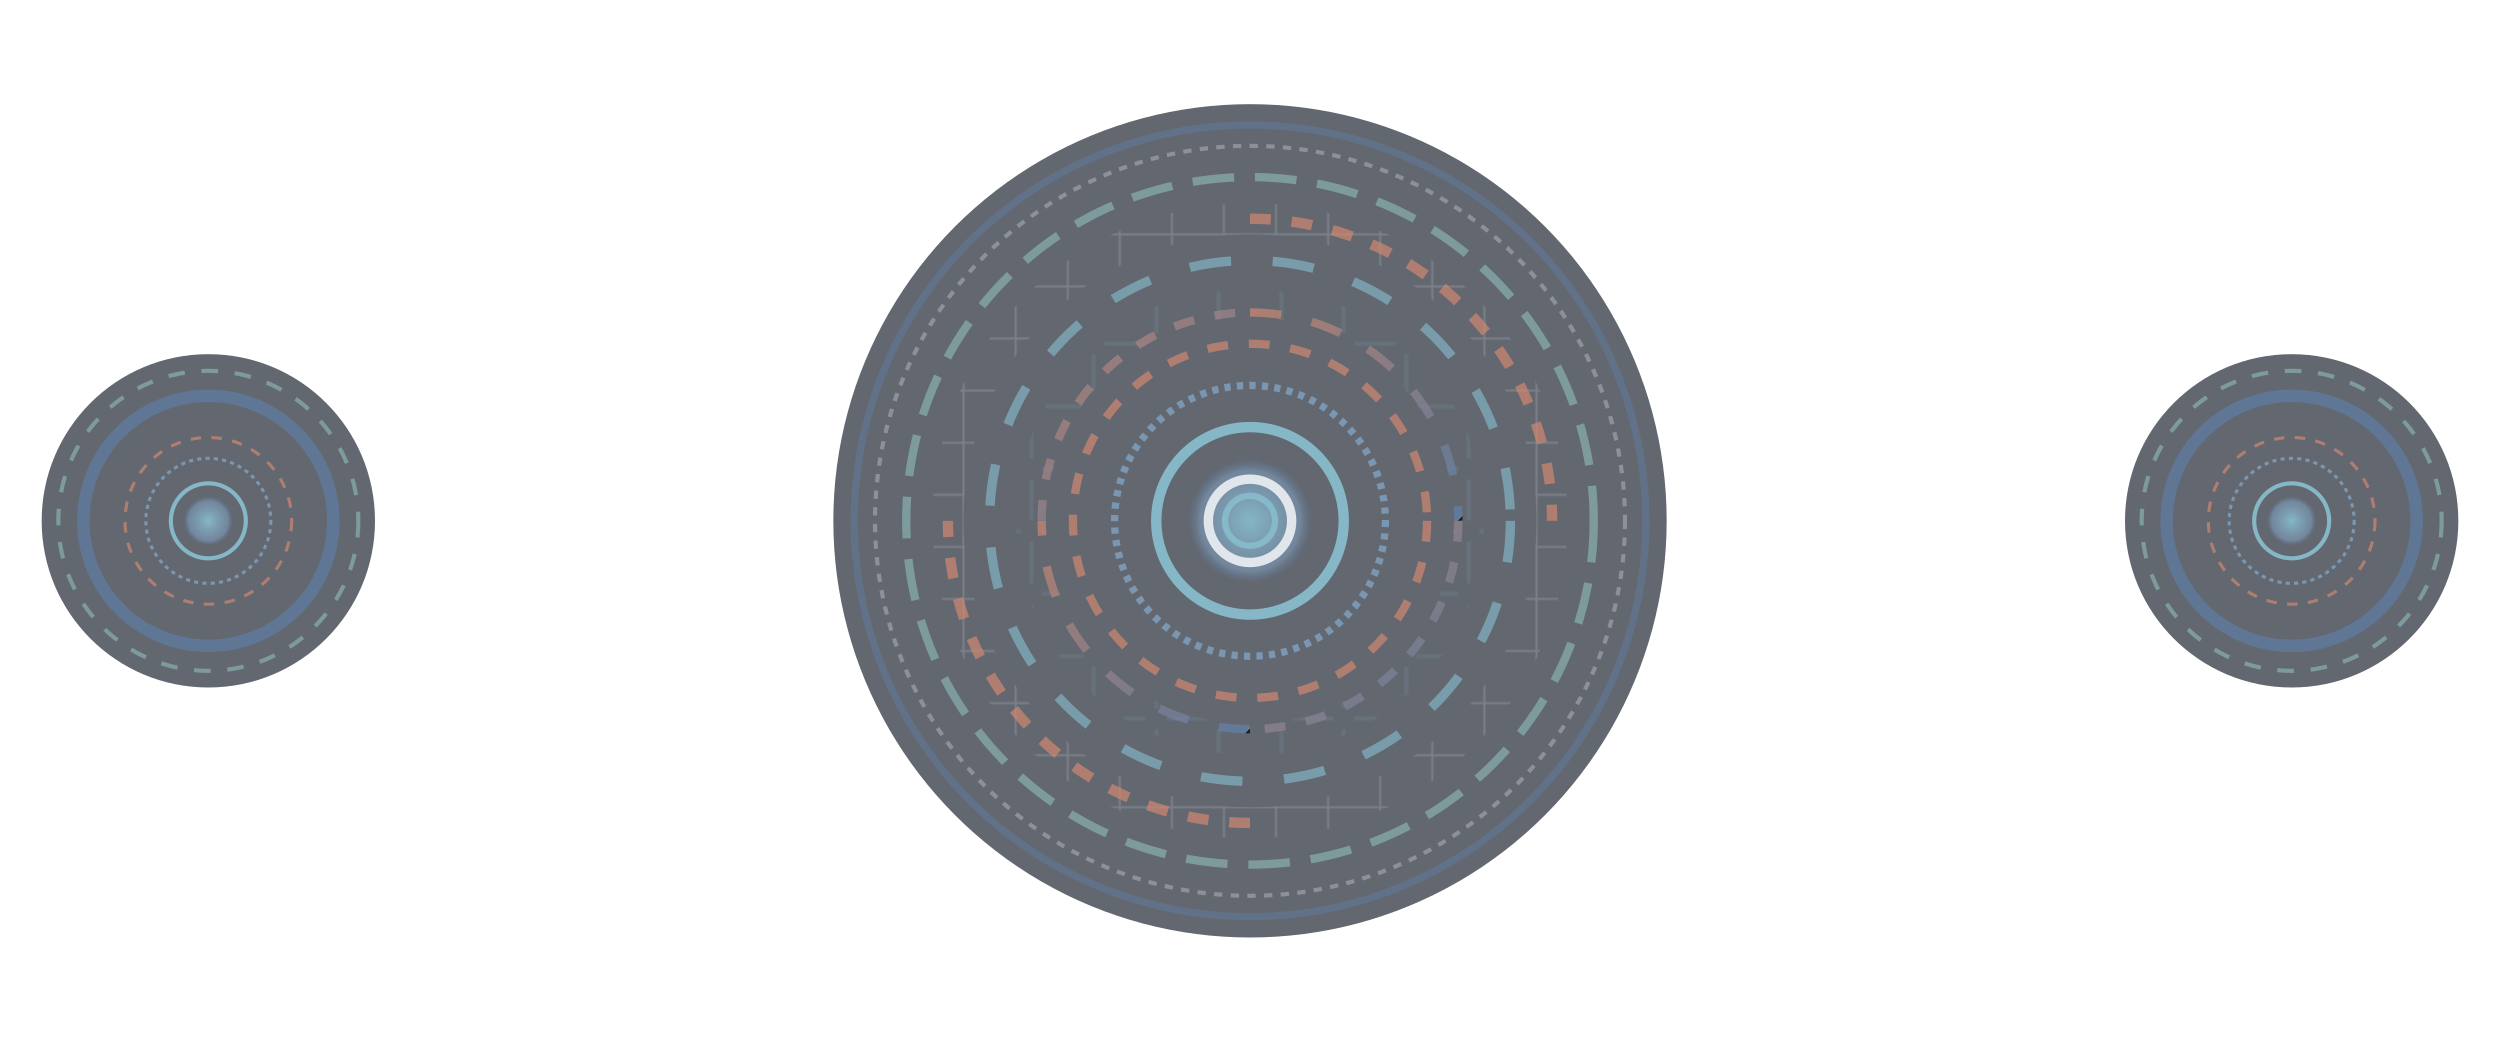 <?xml version="1.0" encoding="UTF-8"?>
<svg xmlns="http://www.w3.org/2000/svg" width="1200" height="500" viewBox="0 0 1200 500" preserveAspectRatio="xMidYMid meet">
  <defs>
    <!-- Gradients -->
    <linearGradient id="blueGlow" x1="0%" y1="0%" x2="100%" y2="0%">
      <stop offset="0%" stop-color="#5e81ac"/>
      <stop offset="100%" stop-color="#88c0d0"/>
    </linearGradient>
    
    <radialGradient id="centerGlow" cx="50%" cy="50%" r="50%" fx="50%" fy="50%">
      <stop offset="0%" stop-color="#88c0d0" stop-opacity="1"/>
      <stop offset="80%" stop-color="#81a1c1" stop-opacity="0.6"/>
      <stop offset="100%" stop-color="#5e81ac" stop-opacity="0"/>
    </radialGradient>
    
    <linearGradient id="pulseGlow" x1="0%" y1="0%" x2="100%" y2="100%">
      <stop offset="0%" stop-color="#d08770"/>
      <stop offset="100%" stop-color="#5e81ac"/>
      <animate attributeName="x1" values="0%;100%;0%" dur="3s" repeatCount="indefinite"/>
      <animate attributeName="y1" values="0%;100%;0%" dur="3s" repeatCount="indefinite"/>
      <animate attributeName="x2" values="100%;0%;100%" dur="3s" repeatCount="indefinite"/>
      <animate attributeName="y2" values="100%;0%;100%" dur="3s" repeatCount="indefinite"/>
    </linearGradient>
    
    <linearGradient id="orangeAccent" x1="0%" y1="0%" x2="100%" y2="0%">
      <stop offset="0%" stop-color="#d08770"/>
      <stop offset="100%" stop-color="#88c0d0"/>
    </linearGradient>
    
    <linearGradient id="snowGradient" x1="0%" y1="0%" x2="100%" y2="100%">
      <stop offset="0%" stop-color="#e5e9f0"/>
      <stop offset="100%" stop-color="#d8dee9"/>
    </linearGradient>
    
    <!-- Filters -->
    <filter id="glow" x="-20%" y="-20%" width="140%" height="140%">
      <feGaussianBlur stdDeviation="5" result="blur"/>
      <feComposite in="SourceGraphic" in2="blur" operator="over"/>
    </filter>
    
    <filter id="smallGlow" x="-10%" y="-10%" width="120%" height="120%">
      <feGaussianBlur stdDeviation="2" result="blur"/>
      <feComposite in="SourceGraphic" in2="blur" operator="over"/>
    </filter>
    
    <!-- Patterns -->
    <pattern id="techPattern" x="0" y="0" width="20" height="20" patternUnits="userSpaceOnUse">
      <rect x="0" y="0" width="20" height="20" fill="none"/>
      <path d="M0,10 L20,10 M10,0 L10,20" stroke="#88c0d0" stroke-width="1.2" opacity="0.3"/>
      <animateTransform attributeName="patternTransform" type="rotate" from="0" to="360" dur="120s" repeatCount="indefinite"/>
    </pattern>
    
    <pattern id="circuitPattern" x="0" y="0" width="30" height="30" patternUnits="userSpaceOnUse">
      <rect x="0" y="0" width="30" height="30" fill="none"/>
      <path d="M0,15 L10,15 M15,0 L15,10 M20,15 L30,15 M15,20 L15,30" stroke="#88c0d0" stroke-width="1.2" opacity="0.4"/>
      <animateTransform attributeName="patternTransform" type="rotate" from="0" to="-360" dur="180s" repeatCount="indefinite"/>
    </pattern>
    
    <pattern id="nordPattern" x="0" y="0" width="25" height="25" patternUnits="userSpaceOnUse">
      <rect x="0" y="0" width="25" height="25" fill="none"/>
      <path d="M0,12.5 L25,12.5 M12.5,0 L12.5,25" stroke="#eceff4" stroke-width="1" opacity="0.3"/>
      <animateTransform attributeName="patternTransform" type="rotate" from="0" to="360" dur="150s" repeatCount="indefinite"/>
    </pattern>
  </defs>
  
  <!-- Background -->
  <rect width="1200" height="500" fill="transparent"/>
  
  <!-- MAIN CIRCLE (CENTER) -->
  <!-- Dark background circle -->
  <circle cx="600" cy="250" r="200" fill="#2e3440" opacity="0.75"/>
  
  <!-- Center core glow with pulsating animation -->
  <circle cx="600" cy="250" r="30" fill="url(#centerGlow)" opacity="0.9" filter="url(#glow)">
    <animate attributeName="r" values="30;35;30;25;30" dur="4s" repeatCount="indefinite"/>
    <animate attributeName="opacity" values="0.9;0.7;0.9;0.8;0.9" dur="4s" repeatCount="indefinite"/>
  </circle>
  
  <!-- Inner core ring with wave effect -->
  <circle cx="600" cy="250" r="45" fill="none" stroke="#88c0d0" stroke-width="5" opacity="0.9" filter="url(#smallGlow)">
    <animate attributeName="stroke-width" values="5;7;5;6;5" dur="3s" repeatCount="indefinite"/>
    <animate attributeName="r" values="45;48;45;43;45" dur="5s" repeatCount="indefinite"/>
  </circle>
  
  <!-- Dynamic tech rings with different rotation speeds and directions -->
  
  <!-- Ring 1: Fast counter-clockwise - FIXED DASH PATTERN -->
  <circle cx="600" cy="250" r="65" fill="none" stroke="#81a1c1" stroke-width="3.5" stroke-dasharray="3,3" opacity="0.8">
    <animate attributeName="stroke-width" values="3.5;5;3.5" dur="2s" repeatCount="indefinite"/>
    <animate attributeName="opacity" values="0.8;0.5;0.8" dur="4s" repeatCount="indefinite"/>
    <animateTransform attributeName="transform" type="rotate" from="0 600 250" to="-360 600 250" dur="8s" repeatCount="indefinite"/>
  </circle>
  
  <!-- Ring 2: Medium speed clockwise - SIMPLIFIED DASH PATTERN -->
  <circle cx="600" cy="250" r="85" fill="none" stroke="#d08770" stroke-width="4" stroke-dasharray="10,10" opacity="0.7">
    <animate attributeName="stroke-width" values="4;5.5;4" dur="15s" repeatCount="indefinite"/>
    <animateTransform attributeName="transform" type="rotate" from="0 600 250" to="360 600 250" dur="20s" repeatCount="indefinite"/>
  </circle>
  
  <!-- Ring 3: Slow counter-clockwise with circuit pattern -->
  <circle cx="600" cy="250" r="105" fill="none" stroke="url(#circuitPattern)" stroke-width="15" opacity="0.5">
    <animate attributeName="opacity" values="0.5;0.7;0.5;0.3;0.5" dur="10s" repeatCount="indefinite"/>
    <animateTransform attributeName="transform" type="rotate" from="0 600 250" to="-360 600 250" dur="60s" repeatCount="indefinite"/>
  </circle>
  
  <!-- Ring 4: Oscillating ring that changes direction - EVENED DASH PATTERN -->
  <circle cx="600" cy="250" r="125" fill="none" stroke="#88c0d0" stroke-width="4.5" stroke-dasharray="20,20" opacity="0.6">
    <animate attributeName="stroke-width" values="4.5;6;4.5;3;4.5" dur="7s" repeatCount="indefinite"/>
    <animate attributeName="r" values="125;130;125;120;125" dur="15s" repeatCount="indefinite"/>
    <animateTransform attributeName="transform" type="rotate" values="0 600 250; 30 600 250; 0 600 250; -30 600 250; 0 600 250" dur="10s" repeatCount="indefinite"/>
  </circle>
  
  <!-- Ring 5: Tech pattern ring with slow rotation -->
  <circle cx="600" cy="250" r="145" fill="none" stroke="url(#nordPattern)" stroke-width="15" opacity="0.6">
    <animate attributeName="opacity" values="0.6;0.4;0.6;0.5;0.6" dur="8s" repeatCount="indefinite"/>
    <animateTransform attributeName="transform" type="rotate" from="360 600 250" to="0 600 250" dur="90s" repeatCount="indefinite"/>
  </circle>
  
  <!-- Ring 6: Fast flickering segments - EVENED DASH PATTERN -->
  <g opacity="0.7">
    <path d="M600,105 A145,145 0 0,1 745,250" fill="none" stroke="#d08770" stroke-width="5" stroke-dasharray="10,10">
      <animate attributeName="opacity" values="0.7;0.2;0.7" dur="1s" repeatCount="indefinite"/>
      <animateTransform attributeName="transform" type="rotate" from="0 600 250" to="360 600 250" dur="15s" repeatCount="indefinite"/>
    </path>
    
    <path d="M600,395 A145,145 0 0,1 455,250" fill="none" stroke="#d08770" stroke-width="5" stroke-dasharray="10,10">
      <animate attributeName="opacity" values="0.7;0.2;0.7" dur="1s" begin="0.5s" repeatCount="indefinite"/>
      <animateTransform attributeName="transform" type="rotate" from="0 600 250" to="360 600 250" dur="15s" repeatCount="indefinite"/>
    </path>
  </g>
  
  <!-- Ring 7: Outer tech ring that pulses - SIMPLIFIED DASH PATTERN -->
  <circle cx="600" cy="250" r="165" fill="none" stroke="#8fbcbb" stroke-width="4" stroke-dasharray="20,10" opacity="0.6" filter="url(#smallGlow)">
    <animate attributeName="stroke-width" values="4;5.5;4;3;4" dur="6s" repeatCount="indefinite"/>
    <animate attributeName="r" values="165;170;165;160;165" dur="12s" repeatCount="indefinite"/>
    <animateTransform attributeName="transform" type="rotate" from="0 600 250" to="-360 600 250" dur="40s" repeatCount="indefinite"/>
  </circle>
  
  <!-- Ring 8: Outermost faint ring -->
  <circle cx="600" cy="250" r="190" fill="none" stroke="#5e81ac" stroke-width="3.5" opacity="0.4">
    <animate attributeName="opacity" values="0.4;0.2;0.4;0.3;0.4" dur="10s" repeatCount="indefinite"/>
    <animateTransform attributeName="transform" type="rotate" from="360 600 250" to="0 600 250" dur="120s" repeatCount="indefinite"/>
  </circle>
  
  <!-- Additional light-colored ring - FIXED EVEN DASH PATTERN -->
  <circle cx="600" cy="250" r="180" fill="none" stroke="#d8dee9" stroke-width="2" stroke-dasharray="4,4" opacity="0.35">
    <animate attributeName="opacity" values="0.35;0.15;0.35" dur="5s" repeatCount="indefinite"/>
    <animateTransform attributeName="transform" type="rotate" from="0 600 250" to="360 600 250" dur="70s" repeatCount="indefinite"/>
  </circle>
  
  <!-- Central tech elements -->
  <g>
    <!-- Central ring that pulses -->
    <circle cx="600" cy="250" r="20" fill="none" stroke="#eceff4" stroke-width="4.5" opacity="0.9">
      <animate attributeName="r" values="20;22;20;18;20" dur="3s" repeatCount="indefinite"/>
      <animate attributeName="stroke-width" values="4.5;6;4.5;3;4.5" dur="3s" repeatCount="indefinite"/>
    </circle>
    
    <!-- Small inner rings -->
    <circle cx="600" cy="250" r="12" fill="none" stroke="#88c0d0" stroke-width="3" opacity="0.8">
      <animate attributeName="r" values="12;13;12;11;12" dur="2s" repeatCount="indefinite"/>
      <animateTransform attributeName="transform" type="rotate" from="0 600 250" to="360 600 250" dur="10s" repeatCount="indefinite"/>
    </circle>
  </g>
  
  <!-- Dynamic arcs that sweep around - EVENED DASH PATTERNS -->
  <g fill="none" stroke="url(#pulseGlow)" stroke-width="4" opacity="0.7" filter="url(#smallGlow)">
    <path d="M600,150 A100,100 0 0,1 700,250" stroke-dasharray="15,15">
      <animate attributeName="stroke-dasharray" values="15,15;15,15" dur="4s" repeatCount="indefinite"/>
      <animateTransform attributeName="transform" type="rotate" from="0 600 250" to="360 600 250" dur="12s" repeatCount="indefinite"/>
    </path>
    
    <path d="M600,350 A100,100 0 0,1 500,250" stroke-dasharray="15,15">
      <animate attributeName="stroke-dasharray" values="15,15;15,15" dur="4s" repeatCount="indefinite"/>
      <animateTransform attributeName="transform" type="rotate" from="0 600 250" to="-360 600 250" dur="12s" repeatCount="indefinite"/>
    </path>
    
    <path d="M500,250 A100,100 0 0,1 600,150" stroke-dasharray="10,10">
      <animate attributeName="stroke-dasharray" values="10,10;10,10" dur="4s" repeatCount="indefinite"/>
      <animateTransform attributeName="transform" type="rotate" from="0 600 250" to="360 600 250" dur="18s" repeatCount="indefinite"/>
    </path>
    
    <path d="M700,250 A100,100 0 0,1 600,350" stroke-dasharray="10,10">
      <animate attributeName="stroke-dasharray" values="10,10;10,10" dur="4s" repeatCount="indefinite"/>
      <animateTransform attributeName="transform" type="rotate" from="0 600 250" to="-360 600 250" dur="18s" repeatCount="indefinite"/>
    </path>
  </g>
  
  <!-- Occasional light pulses -->
  <circle cx="600" cy="250" r="185" fill="none" stroke="#eceff4" stroke-width="1" opacity="0">
    <animate attributeName="opacity" values="0;0.3;0" dur="5s" repeatCount="indefinite" begin="1s"/>
    <animate attributeName="r" values="185;195;185" dur="5s" repeatCount="indefinite" begin="1s"/>
  </circle>

  <!-- LEFT SMALLER CIRCLE - VERY FAR SPACED FROM MAIN CIRCLE -->
  <!-- Dark background circle -->
  <circle cx="100" cy="250" r="80" fill="#2e3440" opacity="0.75"/>
  
  <!-- Center core glow with pulsating animation -->
  <circle cx="100" cy="250" r="12" fill="url(#centerGlow)" opacity="0.9" filter="url(#glow)">
    <animate attributeName="r" values="12;14;12;10;12" dur="4s" repeatCount="indefinite"/>
    <animate attributeName="opacity" values="0.9;0.7;0.9;0.8;0.9" dur="4s" repeatCount="indefinite"/>
  </circle>
  
  <!-- Inner core ring with wave effect -->
  <circle cx="100" cy="250" r="18" fill="none" stroke="#88c0d0" stroke-width="2" opacity="0.9" filter="url(#smallGlow)">
    <animate attributeName="stroke-width" values="2;3;2;2.5;2" dur="3s" repeatCount="indefinite"/>
    <animate attributeName="r" values="18;19;18;17;18" dur="5s" repeatCount="indefinite"/>
  </circle>
  
  <!-- Ring 1: Fast counter-clockwise - FIXED DASH PATTERN -->
  <circle cx="100" cy="250" r="30" fill="none" stroke="#81a1c1" stroke-width="1.5" stroke-dasharray="2,2" opacity="0.8">
    <animate attributeName="stroke-width" values="1.5;2;1.5" dur="2s" repeatCount="indefinite"/>
    <animate attributeName="opacity" values="0.8;0.5;0.8" dur="4s" repeatCount="indefinite"/>
    <animateTransform attributeName="transform" type="rotate" from="0 100 250" to="-360 100 250" dur="6s" repeatCount="indefinite"/>
  </circle>
  
  <!-- Ring 2: Medium speed clockwise - SIMPLIFIED DASH PATTERN -->
  <circle cx="100" cy="250" r="40" fill="none" stroke="#d08770" stroke-width="1.5" stroke-dasharray="5,5" opacity="0.7">
    <animateTransform attributeName="transform" type="rotate" from="0 100 250" to="360 100 250" dur="15s" repeatCount="indefinite"/>
  </circle>
  
  <!-- Ring 3: Solid color instead of pattern with diagonal lines -->
  <circle cx="100" cy="250" r="60" fill="none" stroke="#5e81ac" stroke-width="6" opacity="0.6">
    <animate attributeName="opacity" values="0.6;0.4;0.6;0.5;0.6" dur="8s" repeatCount="indefinite"/>
  </circle>
  
  <!-- Ring 4: Outer tech ring that pulses - EVENED DASH PATTERN -->
  <circle cx="100" cy="250" r="72" fill="none" stroke="#8fbcbb" stroke-width="2" stroke-dasharray="8,8" opacity="0.6" filter="url(#smallGlow)">
    <animate attributeName="stroke-width" values="2;2.5;2;1.5;2" dur="6s" repeatCount="indefinite"/>
    <animate attributeName="r" values="72;74;72;70;72" dur="12s" repeatCount="indefinite"/>
    <animateTransform attributeName="transform" type="rotate" from="0 100 250" to="-360 100 250" dur="40s" repeatCount="indefinite"/>
  </circle>
  
  <!-- RIGHT SMALLER CIRCLE - VERY FAR SPACED FROM MAIN CIRCLE -->
  <!-- Dark background circle -->
  <circle cx="1100" cy="250" r="80" fill="#2e3440" opacity="0.75"/>
  
  <!-- Center core glow with pulsating animation -->
  <circle cx="1100" cy="250" r="12" fill="url(#centerGlow)" opacity="0.9" filter="url(#glow)">
    <animate attributeName="r" values="12;14;12;10;12" dur="4s" repeatCount="indefinite"/>
    <animate attributeName="opacity" values="0.9;0.7;0.9;0.8;0.9" dur="4s" repeatCount="indefinite"/>
  </circle>
  
  <!-- Inner core ring with wave effect -->
  <circle cx="1100" cy="250" r="18" fill="none" stroke="#88c0d0" stroke-width="2" opacity="0.9" filter="url(#smallGlow)">
    <animate attributeName="stroke-width" values="2;3;2;2.5;2" dur="3s" repeatCount="indefinite"/>
    <animate attributeName="r" values="18;19;18;17;18" dur="5s" repeatCount="indefinite"/>
  </circle>
  
  <!-- Ring 1: Fast counter-clockwise - FIXED DASH PATTERN -->
  <circle cx="1100" cy="250" r="30" fill="none" stroke="#81a1c1" stroke-width="1.5" stroke-dasharray="2,2" opacity="0.8">
    <animate attributeName="stroke-width" values="1.5;2;1.5" dur="2s" repeatCount="indefinite"/>
    <animate attributeName="opacity" values="0.8;0.5;0.8" dur="4s" repeatCount="indefinite"/>
    <animateTransform attributeName="transform" type="rotate" from="0 1100 250" to="-360 1100 250" dur="6s" repeatCount="indefinite"/>
  </circle>
  
  <!-- Ring 2: Medium speed clockwise - SIMPLIFIED DASH PATTERN -->
  <circle cx="1100" cy="250" r="40" fill="none" stroke="#d08770" stroke-width="1.5" stroke-dasharray="5,5" opacity="0.7">
    <animateTransform attributeName="transform" type="rotate" from="0 1100 250" to="360 1100 250" dur="15s" repeatCount="indefinite"/>
  </circle>
  
  <!-- Ring 3: Solid color instead of pattern with diagonal lines -->
  <circle cx="1100" cy="250" r="60" fill="none" stroke="#5e81ac" stroke-width="6" opacity="0.6">
    <animate attributeName="opacity" values="0.6;0.4;0.6;0.5;0.6" dur="8s" repeatCount="indefinite"/>
  </circle>
  
  <!-- Ring 4: Outer tech ring that pulses - EVENED DASH PATTERN -->
  <circle cx="1100" cy="250" r="72" fill="none" stroke="#8fbcbb" stroke-width="2" stroke-dasharray="8,8" opacity="0.6" filter="url(#smallGlow)">
    <animate attributeName="stroke-width" values="2;2.5;2;1.5;2" dur="6s" repeatCount="indefinite"/>
    <animate attributeName="r" values="72;74;72;70;72" dur="12s" repeatCount="indefinite"/>
    <animateTransform attributeName="transform" type="rotate" from="0 1100 250" to="-360 1100 250" dur="40s" repeatCount="indefinite"/>
  </circle>
</svg>
